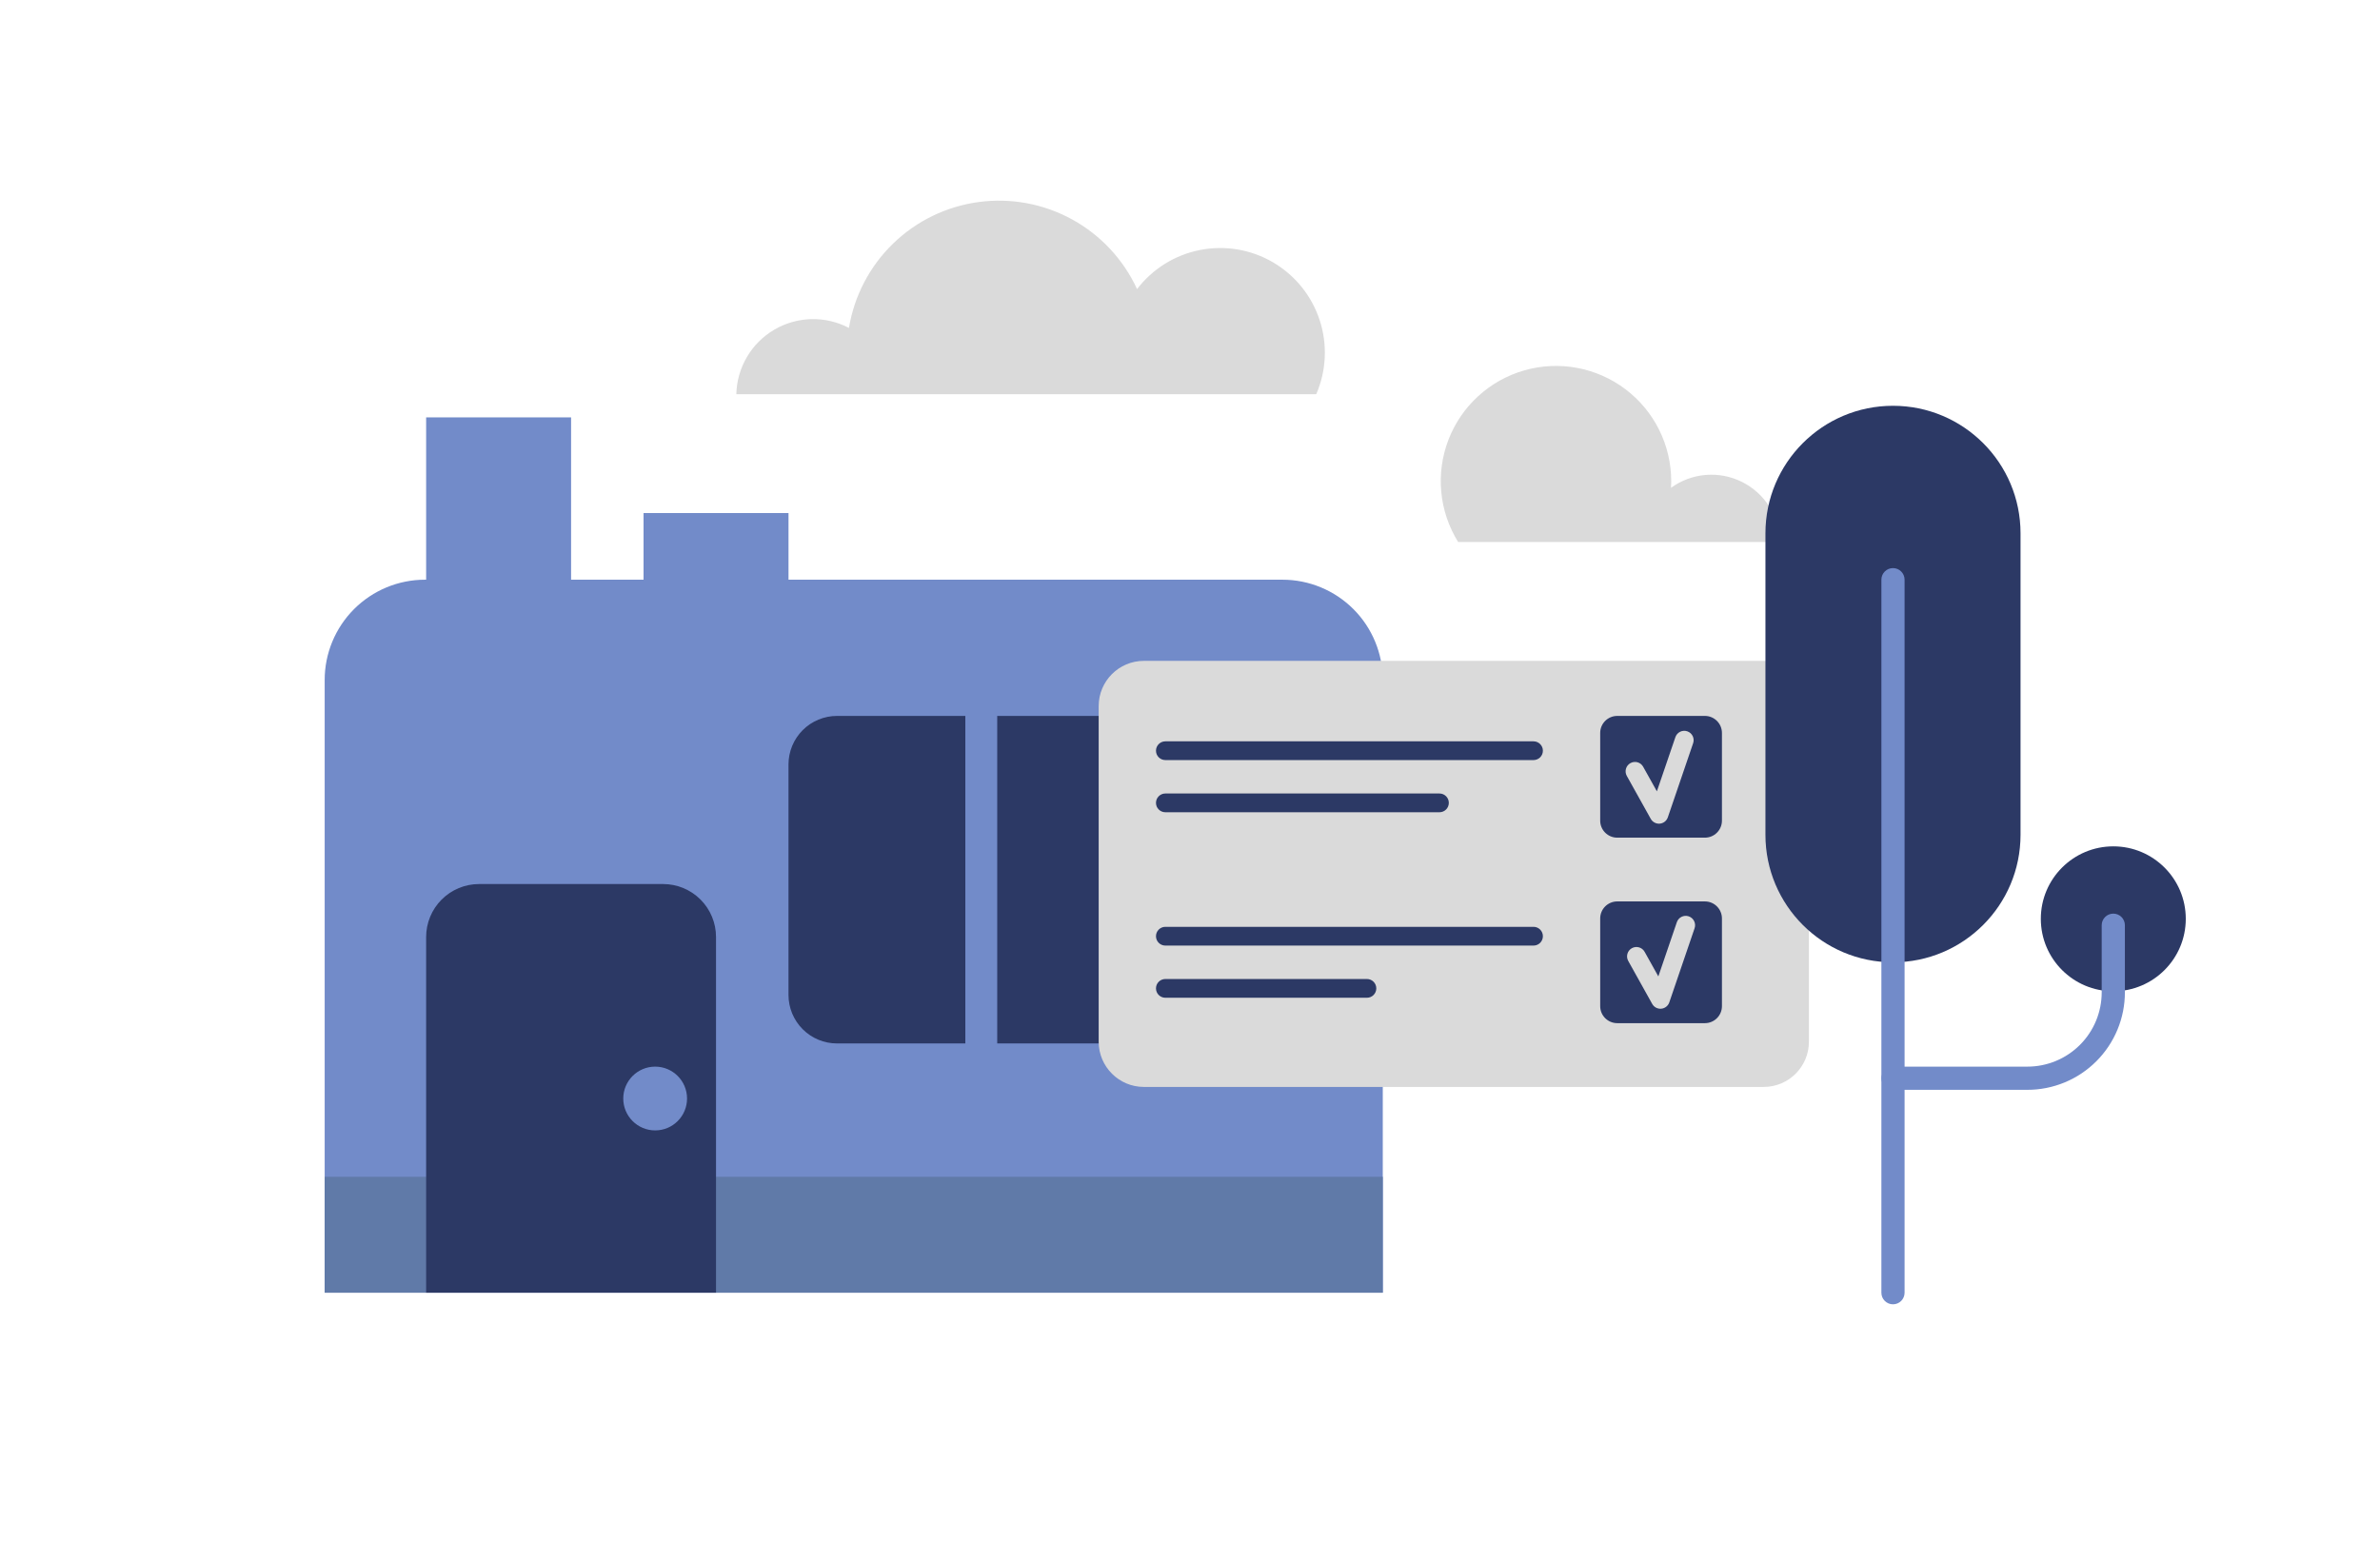 <svg width="160" height="105" viewBox="0 0 160 105" fill="none" xmlns="http://www.w3.org/2000/svg">
<path d="M28.574 38.977H86.213C88.002 38.977 89.719 39.688 90.984 40.953C92.249 42.218 92.96 43.934 92.96 45.724V86.918H21.827V45.724C21.827 43.934 22.538 42.218 23.803 40.953C25.069 39.688 26.785 38.977 28.574 38.977Z" fill="#728BC9"/>
<path d="M119.659 36.443C119.644 35.6 119.397 34.777 118.947 34.064C118.496 33.351 117.859 32.776 117.103 32.4C116.348 32.024 115.505 31.863 114.664 31.934C113.824 32.004 113.019 32.304 112.337 32.801C112.337 32.653 112.351 32.503 112.351 32.353C112.351 31.154 112.073 29.971 111.538 28.897C111.004 27.824 110.227 26.889 109.27 26.167C108.313 25.445 107.201 24.955 106.022 24.735C104.844 24.515 103.63 24.573 102.477 24.902C101.324 25.231 100.263 25.824 99.378 26.633C98.493 27.442 97.808 28.445 97.376 29.564C96.945 30.683 96.779 31.886 96.892 33.08C97.005 34.274 97.393 35.425 98.027 36.443H119.659Z" fill="#DADADA"/>
<path d="M88.487 26.504C89.169 24.928 89.251 23.157 88.717 21.525C88.183 19.893 87.071 18.512 85.59 17.643C84.109 16.774 82.361 16.477 80.676 16.808C78.99 17.138 77.484 18.074 76.441 19.438C75.526 17.451 73.998 15.81 72.081 14.756C70.164 13.702 67.959 13.291 65.791 13.584C63.623 13.876 61.606 14.856 60.037 16.38C58.467 17.904 57.428 19.891 57.072 22.049C56.293 21.64 55.423 21.436 54.543 21.457C53.664 21.479 52.804 21.724 52.046 22.17C51.288 22.616 50.657 23.248 50.211 24.007C49.766 24.765 49.521 25.625 49.501 26.504H88.487Z" fill="#DADADA"/>
<path d="M92.96 79.123H21.827V86.918H92.96V79.123Z" fill="#607AA8"/>
<path d="M38.392 28.063H28.648V40.146H38.392V28.063Z" fill="#728BC9"/>
<path d="M32.209 59.44H44.578C45.522 59.44 46.427 59.816 47.094 60.483C47.761 61.151 48.136 62.056 48.136 63V86.918H28.648V63C28.648 62.056 29.023 61.15 29.691 60.483C30.358 59.815 31.264 59.44 32.209 59.44Z" fill="#2C3965"/>
<path d="M53.009 34.495H43.264V46.577H53.009V34.495Z" fill="#728BC9"/>
<path d="M56.269 48.136H64.897V70.158H56.269C55.404 70.158 54.575 69.815 53.964 69.203C53.352 68.592 53.008 67.763 53.008 66.898V51.397C53.008 50.969 53.093 50.545 53.257 50.149C53.421 49.754 53.661 49.394 53.964 49.091C54.266 48.789 54.626 48.548 55.021 48.385C55.417 48.221 55.841 48.136 56.269 48.136Z" fill="#2C3965"/>
<path d="M75.668 70.158H67.04V48.136H75.668C76.532 48.136 77.362 48.48 77.973 49.091C78.585 49.703 78.928 50.532 78.928 51.397V66.898C78.928 67.326 78.844 67.75 78.68 68.146C78.516 68.541 78.276 68.901 77.973 69.203C77.671 69.506 77.311 69.746 76.915 69.91C76.52 70.074 76.096 70.158 75.668 70.158Z" fill="#2C3965"/>
<path d="M44.044 76.005C45.228 76.005 46.188 75.045 46.188 73.861C46.188 72.677 45.228 71.717 44.044 71.717C42.86 71.717 41.9 72.677 41.9 73.861C41.9 75.045 42.86 76.005 44.044 76.005Z" fill="#728BC9"/>
<path d="M118.568 44.434H76.901C75.222 44.434 73.861 45.795 73.861 47.474V70.041C73.861 71.72 75.222 73.082 76.901 73.082H118.568C120.247 73.082 121.608 71.72 121.608 70.041V47.474C121.608 45.795 120.247 44.434 118.568 44.434Z" fill="#DADADA"/>
<path fill-rule="evenodd" clip-rule="evenodd" d="M77.713 62.948C77.713 62.599 77.995 62.317 78.344 62.317H103.094C103.442 62.317 103.724 62.599 103.724 62.948C103.724 63.296 103.442 63.578 103.094 63.578H78.344C77.995 63.578 77.713 63.296 77.713 62.948Z" fill="#2C3965"/>
<path fill-rule="evenodd" clip-rule="evenodd" d="M77.713 66.456C77.713 66.107 77.995 65.825 78.344 65.825H91.894C92.242 65.825 92.524 66.107 92.524 66.456C92.524 66.804 92.242 67.086 91.894 67.086H78.344C77.995 67.086 77.713 66.804 77.713 66.456Z" fill="#2C3965"/>
<path fill-rule="evenodd" clip-rule="evenodd" d="M77.713 50.475C77.713 50.127 77.995 49.845 78.344 49.845H103.094C103.442 49.845 103.724 50.127 103.724 50.475C103.724 50.823 103.442 51.105 103.094 51.105H78.344C77.995 51.105 77.713 50.823 77.713 50.475Z" fill="#2C3965"/>
<path fill-rule="evenodd" clip-rule="evenodd" d="M77.713 53.983C77.713 53.635 77.995 53.352 78.344 53.352H96.77C97.118 53.352 97.4 53.635 97.4 53.983C97.4 54.331 97.118 54.613 96.77 54.613H78.344C77.995 54.613 77.713 54.331 77.713 53.983Z" fill="#2C3965"/>
<path d="M114.615 48.136H108.722C108.089 48.136 107.576 48.65 107.576 49.282V55.176C107.576 55.809 108.089 56.322 108.722 56.322H114.615C115.248 56.322 115.761 55.809 115.761 55.176V49.282C115.761 48.65 115.248 48.136 114.615 48.136Z" fill="#2C3965"/>
<path d="M114.615 60.609H108.722C108.089 60.609 107.576 61.122 107.576 61.755V67.648C107.576 68.281 108.089 68.794 108.722 68.794H114.615C115.248 68.794 115.761 68.281 115.761 67.648V61.755C115.761 61.122 115.248 60.609 114.615 60.609Z" fill="#2C3965"/>
<path fill-rule="evenodd" clip-rule="evenodd" d="M113.431 49.171C113.761 49.283 113.937 49.642 113.824 49.971L112.123 54.955C112.043 55.19 111.831 55.356 111.583 55.379C111.335 55.401 111.097 55.275 110.976 55.058L109.364 52.168C109.195 51.864 109.304 51.48 109.608 51.31C109.912 51.14 110.296 51.249 110.465 51.554L111.387 53.207L112.631 49.564C112.744 49.234 113.102 49.058 113.431 49.171Z" fill="#DADADA"/>
<path fill-rule="evenodd" clip-rule="evenodd" d="M113.529 61.612C113.858 61.725 114.034 62.083 113.922 62.413L112.221 67.398C112.14 67.633 111.928 67.8 111.68 67.822C111.432 67.844 111.195 67.719 111.073 67.501L109.462 64.611C109.292 64.307 109.401 63.923 109.705 63.753C110.009 63.584 110.393 63.693 110.563 63.997L111.485 65.65L112.729 62.005C112.841 61.676 113.199 61.5 113.529 61.612Z" fill="#DADADA"/>
<path d="M142.071 66.65C144.761 66.65 146.943 64.469 146.943 61.778C146.943 59.088 144.761 56.906 142.071 56.906C139.38 56.906 137.198 59.088 137.198 61.778C137.198 64.469 139.38 66.65 142.071 66.65Z" fill="#2C3965"/>
<path d="M135.834 35.859C135.834 31.123 131.995 27.284 127.259 27.284C122.524 27.284 118.685 31.123 118.685 35.859V56.127C118.685 60.862 122.524 64.702 127.259 64.702C131.995 64.702 135.834 60.862 135.834 56.127V35.859Z" fill="#2C3965"/>
<path fill-rule="evenodd" clip-rule="evenodd" d="M127.26 38.197C127.69 38.197 128.039 38.546 128.039 38.977V86.918C128.039 87.349 127.69 87.698 127.26 87.698C126.829 87.698 126.48 87.349 126.48 86.918V38.977C126.48 38.546 126.829 38.197 127.26 38.197Z" fill="#728BC9"/>
<path fill-rule="evenodd" clip-rule="evenodd" d="M142.071 61.429C142.501 61.429 142.85 61.779 142.85 62.209V66.718C142.85 66.718 142.85 66.719 142.85 66.719C142.851 67.58 142.681 68.433 142.352 69.228C142.022 70.024 141.539 70.747 140.93 71.356C140.321 71.965 139.598 72.448 138.802 72.778C138.006 73.107 137.154 73.277 136.292 73.276C136.292 73.276 136.292 73.276 136.292 73.276H127.26C126.829 73.276 126.48 72.927 126.48 72.497C126.48 72.066 126.829 71.717 127.26 71.717H136.293C136.949 71.718 137.599 71.588 138.206 71.337C138.812 71.086 139.363 70.718 139.828 70.254C140.292 69.79 140.66 69.239 140.911 68.632C141.162 68.025 141.291 67.375 141.291 66.719V62.209C141.291 61.779 141.64 61.429 142.071 61.429Z" fill="#728BC9"/>
</svg>
